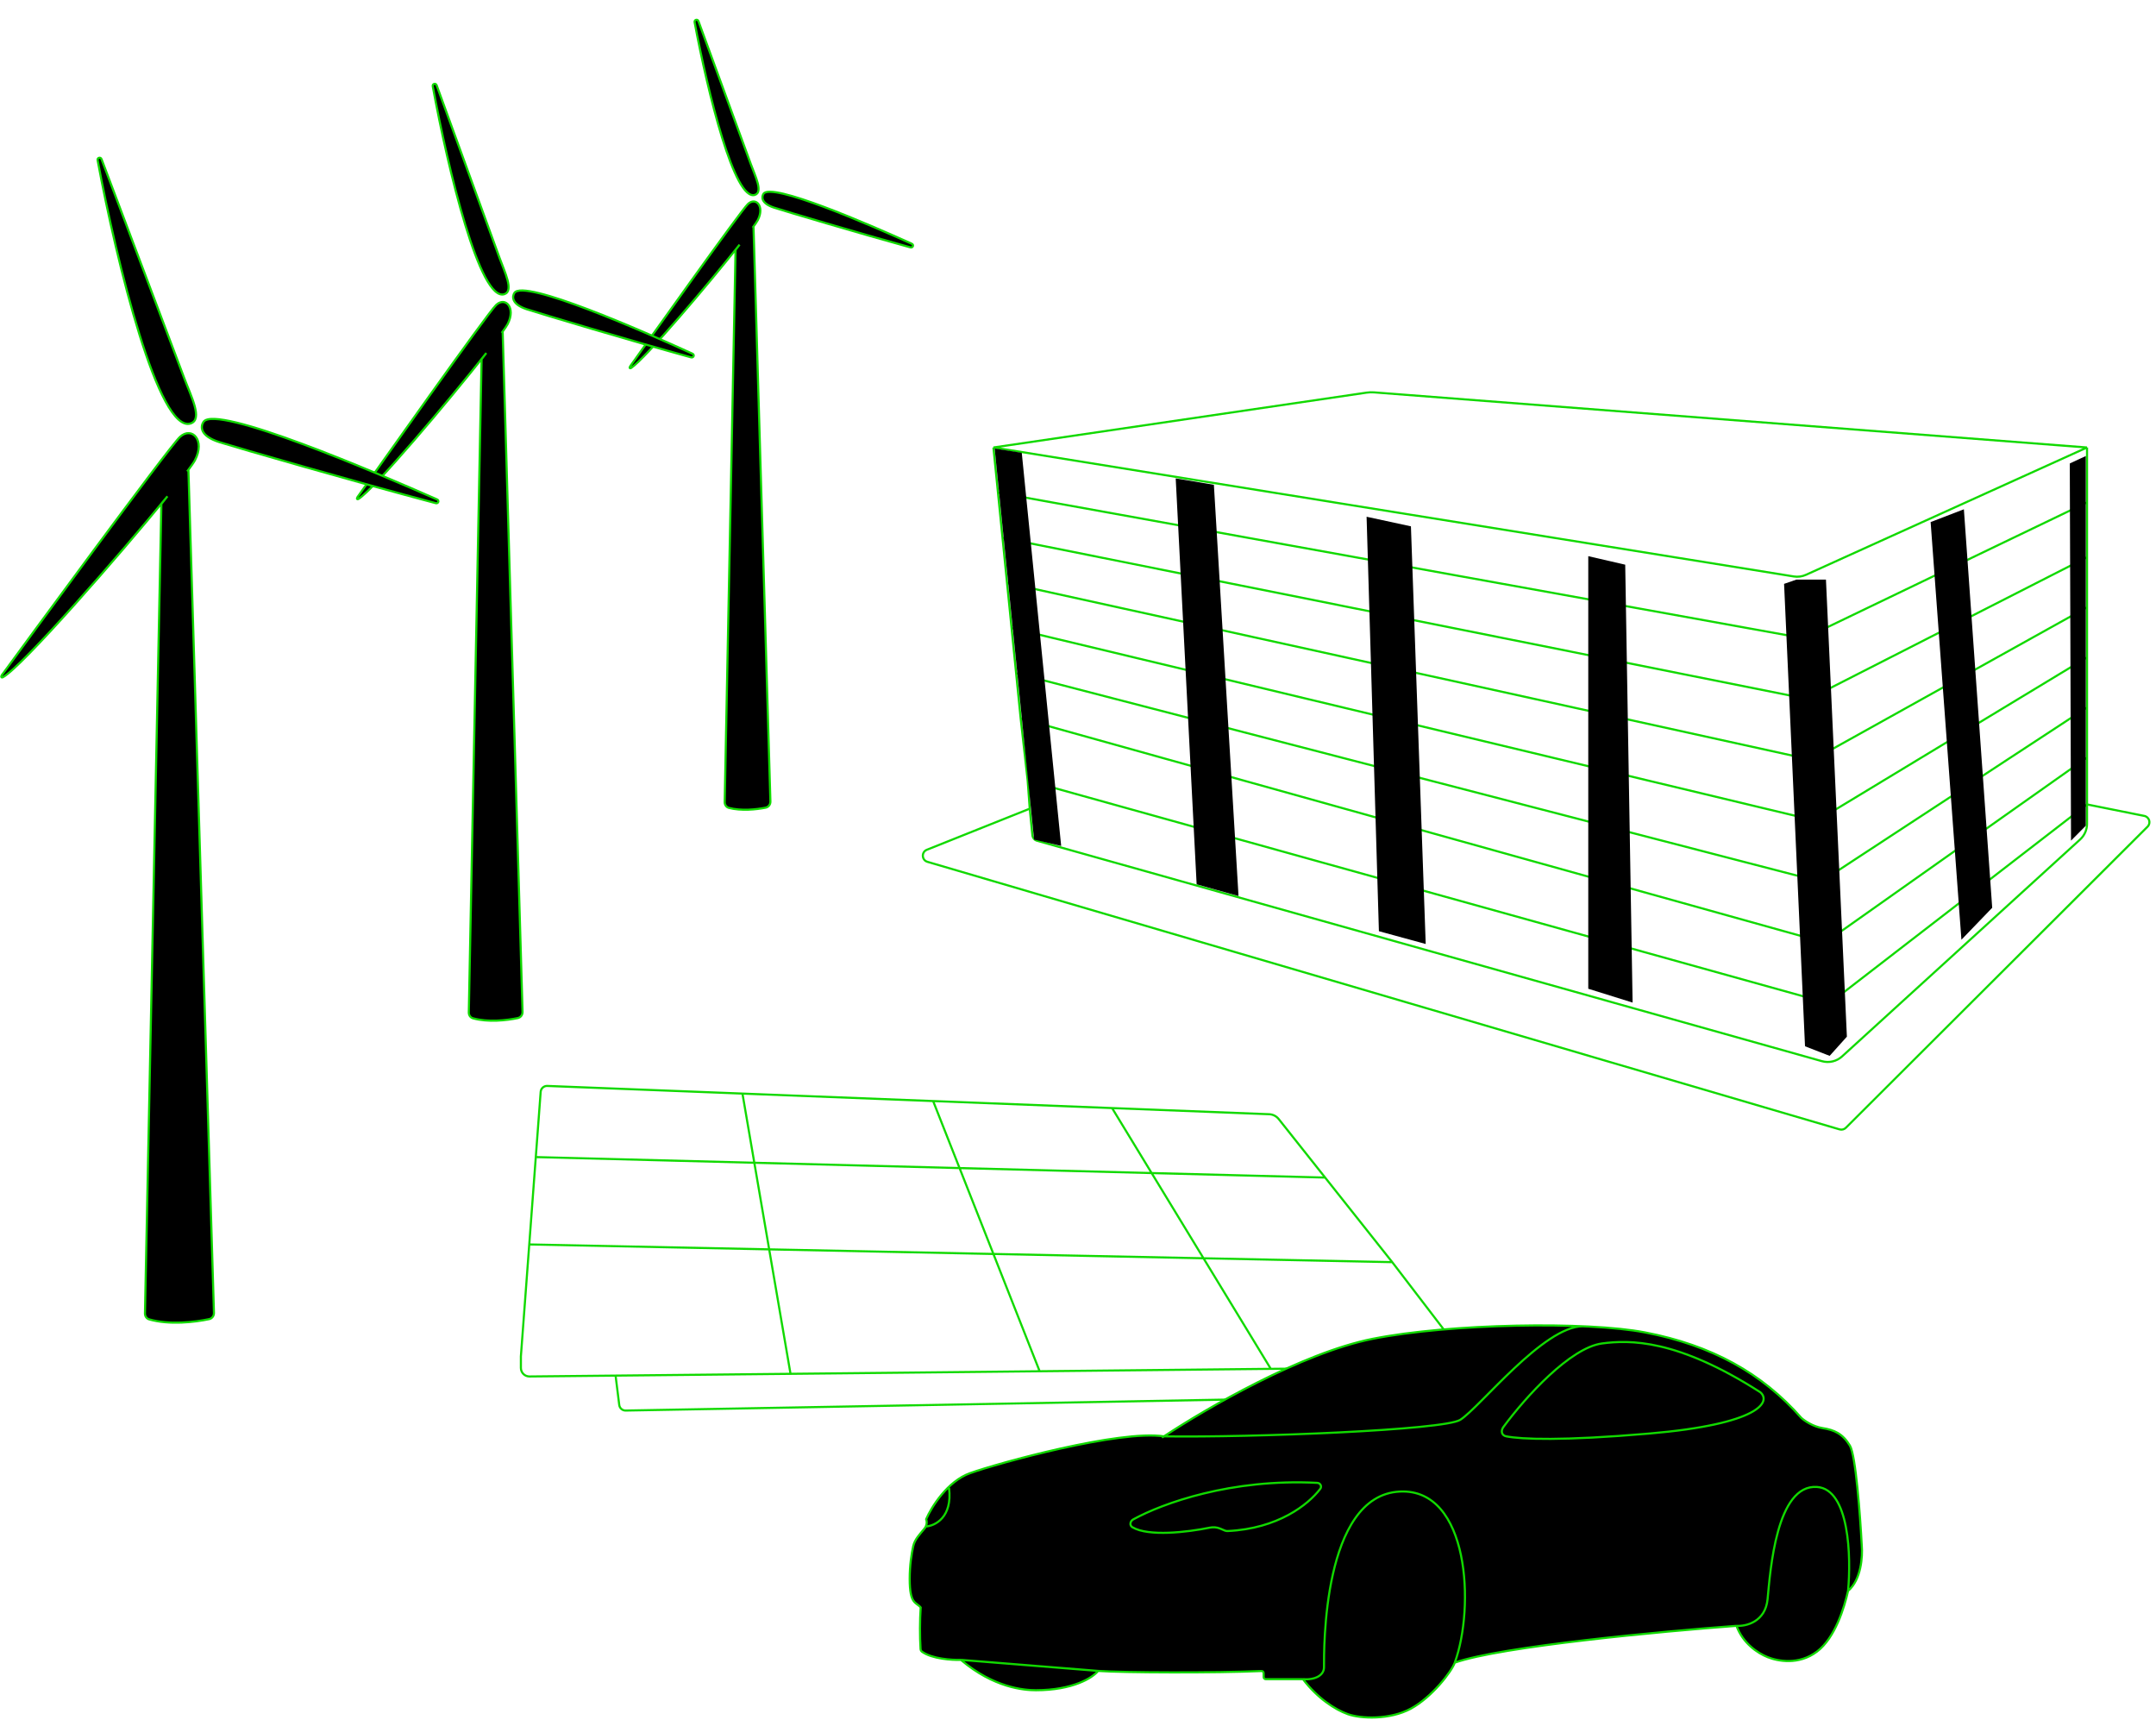 <svg width="1012" height="807" viewBox="0 0 1012 807" fill="none" xmlns="http://www.w3.org/2000/svg">
<path d="M466.308 210L641.423 184.261C642.601 184.087 643.795 184.046 644.982 184.138L979.628 210M466.308 210L560.966 225.25L655.624 240.5L750.282 255.75L841.967 270.521C843.906 270.833 845.894 270.568 847.683 269.758L912.284 240.5L979.628 210M466.308 210L468.438 231.188M979.628 210V235.75M483.349 379.5L484.602 391.965C484.725 393.192 485.588 394.219 486.776 394.553L574.984 419.32L672.677 446.75L766.612 473.125L855.208 498.001C858.529 498.933 862.097 498.088 864.647 495.765L929.142 437L976.364 393.975C978.443 392.08 979.628 389.397 979.628 386.583V377.5M483.349 379.5L435.066 398.779C432.419 399.836 432.599 403.642 435.334 404.444L863.467 530C864.518 530.308 865.654 530.019 866.43 529.245L1008.03 387.961C1009.73 386.268 1008.85 383.368 1006.5 382.896L979.628 377.5M483.349 379.5L482.375 366.312M979.628 377.5V355.5M979.628 377.5L859.786 470.019C859.037 470.597 858.06 470.788 857.149 470.535L482.375 366.312M474.828 294.75L851.546 384.963C852.313 385.147 853.122 385.021 853.797 384.613L979.628 308.5M474.828 294.75L472.698 273.562M474.828 294.75L476.958 315.938M470.568 252.375L847.82 327.92C848.482 328.053 849.169 327.958 849.77 327.652L979.628 261.5M470.568 252.375L468.438 231.188M470.568 252.375L472.698 273.562M479.089 337.125L855.273 441.992C856.141 442.234 857.073 442.073 857.809 441.553L979.628 355.5M479.089 337.125L476.958 315.938M479.089 337.125L482.375 366.312M979.628 261.5V235.75M979.628 261.5V285M979.628 355.5V332M979.628 308.5V285M979.628 308.5V332M468.438 231.188L845.934 299.39C846.556 299.502 847.197 299.415 847.767 299.141L979.628 235.75M472.698 273.562L849.683 356.443C850.398 356.601 851.146 356.491 851.786 356.135L979.628 285M476.958 315.938L853.409 413.479C854.228 413.692 855.098 413.548 855.805 413.085L979.628 332" stroke="#11D900"/>
<path d="M479.604 212.5L466.886 210.5L485.384 394L498.102 397L479.604 212.5Z" fill="black"/>
<path d="M569.782 227.5L551.862 224.5L561.689 415L581.343 420.5L569.782 227.5Z" fill="black"/>
<path d="M662.272 247L641.461 242.5L647.242 437L669.208 443L662.272 247Z" fill="black"/>
<path d="M762.855 265L745.513 261V464L766.323 470.5L762.855 265Z" fill="black"/>
<path d="M843.206 272L837.425 274L847.252 491L858.813 495.5L866.906 486.5L857.079 272H843.206Z" fill="black"/>
<path d="M972.114 394.5L971.536 217.5L979.05 214V387.5L972.114 394.5Z" fill="black"/>
<path d="M921.822 239L906.214 245L920.666 441L935.118 426L921.822 239Z" fill="black"/>
<path d="M353.686 106.333L361.62 376.125C361.66 377.512 360.747 378.752 359.387 379.025C354.98 379.909 347.921 380.637 342.133 379.128C340.908 378.809 340.14 377.646 340.164 376.38L345.263 117.274L347.16 114.81C332.29 133.597 302.967 168.165 296.296 172.629C295.572 173.114 295.313 172.564 295.818 171.853C302.48 162.477 347.692 98.9 351.08 95.734C354.737 92.315 359.035 96.759 355.717 103.256C355.387 103.901 354.546 105.139 353.295 106.84L353.686 106.333Z" fill="black"/>
<path d="M354.39 91.436C344.84 94.687 332.291 43.836 326.043 10.441C325.82 9.248 327.424 8.797 327.842 9.936C335.094 29.709 350.779 72.477 352.399 76.929C354.514 82.741 358.254 90.12 354.39 91.436Z" fill="black"/>
<path d="M363.348 97.443C368.805 99.219 402.686 109.279 427.332 116.09C428.506 116.414 429.082 114.886 427.971 114.385C407.379 105.092 361.954 85.409 358.371 90.947C357.497 92.299 357.044 95.392 363.348 97.443Z" fill="black"/>
<path d="M353.686 106.333L361.62 376.125C361.66 377.512 360.747 378.752 359.387 379.025C354.98 379.909 347.921 380.637 342.133 379.128C340.908 378.809 340.14 377.646 340.164 376.38L345.263 117.274L347.16 114.81C332.29 133.597 302.967 168.165 296.296 172.629C295.572 173.114 295.313 172.564 295.818 171.853C302.48 162.477 347.692 98.9 351.08 95.734C354.737 92.315 359.035 96.759 355.717 103.256C355.387 103.901 354.546 105.139 353.295 106.84L353.686 106.333Z" stroke="#11D900"/>
<path d="M354.39 91.436C344.84 94.687 332.291 43.836 326.043 10.441C325.82 9.248 327.424 8.797 327.842 9.936C335.094 29.709 350.779 72.477 352.399 76.929C354.514 82.741 358.254 90.12 354.39 91.436Z" stroke="#11D900"/>
<path d="M363.348 97.443C368.805 99.219 402.686 109.279 427.332 116.09C428.506 116.414 429.082 114.886 427.971 114.385C407.379 105.092 361.954 85.409 358.371 90.947C357.497 92.299 357.044 95.392 363.348 97.443Z" stroke="#11D900"/>
<path d="M235.946 155.64L245.279 474.855C245.319 476.24 244.41 477.478 243.054 477.763C237.823 478.863 229.057 479.834 222.01 477.872C220.793 477.533 220.028 476.374 220.053 475.111L226.051 168.568L228.279 165.657C210.656 188.05 175.754 229.418 168.323 234.105C167.589 234.568 167.317 233.97 167.817 233.261C175.113 222.933 228.879 146.882 232.884 143.117C237.181 139.077 242.23 144.329 238.332 152.005C237.944 152.768 236.956 154.23 235.487 156.24L235.946 155.64Z" fill="black"/>
<path d="M236.773 138.039C225.377 141.94 210.346 79.892 203.13 40.493C202.911 39.299 204.534 38.863 204.95 40.004C213.151 62.492 232.482 115.502 234.434 120.897C236.919 127.765 241.313 136.484 236.773 138.039Z" fill="black"/>
<path d="M247.297 145.137C253.851 147.282 295.3 159.655 324.384 167.701C325.557 168.025 326.145 166.488 325.037 165.983C301.823 155.399 245.768 130.748 241.45 137.461C240.423 139.058 239.891 142.713 247.297 145.137Z" fill="black"/>
<path d="M235.946 155.64L245.279 474.855C245.319 476.24 244.41 477.478 243.054 477.763C237.823 478.863 229.057 479.834 222.01 477.872C220.793 477.533 220.028 476.374 220.053 475.111L226.051 168.568L228.279 165.657C210.656 188.05 175.754 229.418 168.323 234.105C167.589 234.568 167.317 233.97 167.817 233.261C175.113 222.933 228.879 146.882 232.884 143.117C237.181 139.077 242.23 144.329 238.332 152.005C237.944 152.768 236.956 154.23 235.487 156.24L235.946 155.64Z" stroke="#11D900"/>
<path d="M236.773 138.039C225.377 141.94 210.346 79.892 203.13 40.493C202.911 39.299 204.534 38.863 204.95 40.004C213.151 62.492 232.482 115.502 234.434 120.897C236.919 127.765 241.313 136.484 236.773 138.039Z" stroke="#11D900"/>
<path d="M247.297 145.137C253.851 147.282 295.3 159.655 324.384 167.701C325.557 168.025 326.145 166.488 325.037 165.983C301.823 155.399 245.768 130.748 241.45 137.461C240.423 139.058 239.891 142.713 247.297 145.137Z" stroke="#11D900"/>
<path d="M88.439 220.5L100.428 616.115C100.47 617.511 99.549 618.756 98.183 619.047C91.438 620.487 79.438 621.871 70.027 619.164C68.799 618.811 68.017 617.644 68.043 616.367L75.747 236.5L78.606 232.896C55.748 260.92 10.231 312.953 1.392 317.789C0.609 318.218 0.363 317.504 0.891 316.783C9.599 304.888 79.345 209.687 84.512 205C90.023 200 96.5 206.5 91.5 216C91.003 216.945 89.735 218.754 87.85 221.243L88.439 220.5Z" fill="black"/>
<path d="M89.5 198.715C74.597 203.638 54.847 123.72 45.814 75.163C45.593 73.973 47.228 73.54 47.656 74.672C57.485 100.675 83.911 170.595 86.5 177.5C89.688 186 95.324 196.791 89.5 198.715Z" fill="black"/>
<path d="M103 207.5C111.609 210.219 167.161 226.214 204.548 236.136C205.728 236.449 206.292 234.876 205.175 234.383C177.12 221.982 101.198 189.454 95.5 198C94.182 199.977 93.5 204.5 103 207.5Z" fill="black"/>
<path d="M88.439 220.5L100.428 616.115C100.47 617.511 99.549 618.756 98.183 619.047C91.438 620.487 79.438 621.871 70.027 619.164C68.799 618.811 68.017 617.644 68.043 616.367L75.747 236.5L78.606 232.896C55.748 260.92 10.231 312.953 1.392 317.789C0.609 318.218 0.363 317.504 0.891 316.783C9.599 304.888 79.345 209.687 84.512 205C90.023 200 96.5 206.5 91.5 216C91.003 216.945 89.735 218.754 87.85 221.243L88.439 220.5Z" stroke="#11D900"/>
<path d="M89.5 198.715C74.597 203.638 54.847 123.72 45.814 75.163C45.593 73.973 47.228 73.54 47.656 74.672C57.485 100.675 83.911 170.595 86.5 177.5C89.688 186 95.324 196.791 89.5 198.715Z" stroke="#11D900"/>
<path d="M103 207.5C111.609 210.219 167.161 226.214 204.548 236.136C205.728 236.449 206.292 234.876 205.175 234.383C177.12 221.982 101.198 189.454 95.5 198C94.182 199.977 93.5 204.5 103 207.5Z" stroke="#11D900"/>
<path d="M348.5 513.203L256.893 509.613C255.279 509.55 253.905 510.776 253.784 512.387L251.494 543M348.5 513.203L371 644.371M348.5 513.203L438 516.71M438 516.71L488 643.508M438 516.71L522 520.002M522 520.002L595.747 522.892C597.495 522.961 599.125 523.788 600.212 525.158L622 552.613M522 520.002L596.5 642.379M251.494 543L622 552.613M251.494 543L248.427 584M622 552.613L653.5 592.306M653.5 592.306L248.427 584M653.5 592.306L682.898 630.719C685.867 634.599 683.202 640.211 678.319 640.363L622 642.114M248.427 584L244.5 636.5V641.959C244.5 644.184 246.316 645.982 248.541 645.959L405 644.371L510.5 643.274L622 642.114M289 646L290.665 659.323C290.856 660.845 292.163 661.979 293.697 661.951L617.449 656.047C618.92 656.02 620.154 654.931 620.364 653.475L622 642.114" stroke="#11D900"/>
<path d="M644.224 628.308C680.628 621.056 745.099 620.069 772.154 625.286C803.492 631.329 827.018 644.365 845.563 665.43C846.994 666.725 851.024 669.496 855.437 670.178C861.018 671.042 864.882 672.768 868.316 678.38C871.064 682.869 873.181 711.617 873.897 725.43C874.326 730.322 873.639 741.402 867.457 746.581C865.74 754.207 861.447 768.596 852.861 775.071C844.276 781.546 834.402 779.56 829.679 777.661C824.957 775.761 818.088 771.186 815.083 762.984C780.024 765.574 704.497 772.653 682.86 780.251C681.286 784.567 672.128 796.467 662.254 801.833C652.38 807.2 638.643 806.582 632.633 804.423C626.623 802.265 618.466 796.999 611.597 788.02H608.592H594.137C593.585 788.02 593.137 787.573 593.137 787.02V785.185C593.137 784.613 592.677 784.158 592.106 784.183C570.677 785.138 527.262 784.985 515.435 784.136C512.859 787.445 503.415 793.2 486.243 793.2C480.662 793.2 466.495 792.078 451.041 778.956C446.812 779.093 437.539 778.498 432.814 775.152C432.375 774.842 432.129 774.338 432.096 773.803C431.723 767.891 431.742 760.531 432.152 754.351C430.005 751.761 427 753.056 427 740.97C427 734.512 427.858 729.163 428.657 725.582C429.375 722.362 431.792 719.966 433.876 717.409C434.159 717.061 434.395 716.709 434.552 716.366C435.014 715.358 435.157 714.207 434.727 712.912C437.16 707.301 444.687 695.128 455.334 691.329C468.642 686.581 525.473 670.927 546.344 674.063C566.271 660.893 610.995 634.927 644.224 628.308Z" fill="black"/>
<path d="M546.344 674.063C546.399 674.025 546.289 674.101 546.344 674.063ZM546.344 674.063C525.473 670.927 468.642 686.581 455.334 691.329C444.687 695.128 437.16 707.301 434.727 712.912C435.157 714.207 435.014 715.358 434.552 716.366M546.344 674.063C547.826 673.027 544.508 675.277 546.344 674.063ZM546.344 674.063C566.271 660.893 610.995 634.927 644.224 628.308C680.628 621.056 745.099 620.069 772.154 625.286C803.492 631.329 827.018 644.365 845.563 665.43C846.994 666.725 851.024 669.496 855.437 670.178C861.018 671.042 864.882 672.768 868.316 678.38C871.064 682.869 873.181 711.617 873.897 725.43C874.326 730.322 873.639 741.402 867.457 746.581M546.344 674.063C587.843 674.654 677.88 671.128 685.436 666.293C694.881 660.25 724.502 622.401 742.962 622.401M867.457 746.581C865.74 754.207 861.447 768.596 852.861 775.071C844.276 781.546 834.402 779.56 829.679 777.661C824.957 775.761 818.088 771.186 815.083 762.984M867.457 746.581C868.951 730.754 868.123 698.84 852.861 697.804C833.785 696.509 830.967 737.085 829.679 750.466C828.649 761.171 819.519 763.272 815.083 762.984M815.083 762.984C780.024 765.574 704.497 772.653 682.86 780.251M682.86 780.251C681.286 784.567 672.128 796.467 662.254 801.833C652.38 807.2 638.643 806.582 632.633 804.423C626.623 802.265 618.466 796.999 611.597 788.02M682.86 780.251C692.305 754.351 689.729 698.419 657.103 699.963C620.612 701.689 621.471 774.639 621.471 782.409C621.471 786.294 617.178 788.452 611.597 788.02M611.597 788.02H608.592H594.137C593.585 788.02 593.137 787.573 593.137 787.02V785.185C593.137 784.613 592.677 784.158 592.106 784.183C570.677 785.138 527.262 784.985 515.435 784.136M515.435 784.136C512.859 787.445 503.415 793.2 486.243 793.2C480.662 793.2 466.495 792.078 451.041 778.956M515.435 784.136L451.041 778.956M451.041 778.956C446.812 779.093 437.539 778.498 432.814 775.152C432.375 774.842 432.129 774.338 432.096 773.802C431.723 767.891 431.742 760.531 432.152 754.351C430.005 751.761 427 753.056 427 740.97C427 734.512 427.858 729.163 428.657 725.582C429.375 722.362 431.792 719.966 433.876 717.409C434.159 717.061 434.395 716.709 434.552 716.366M434.552 716.366C438.904 716.078 447.177 712.049 445.46 698.236M751.977 630.466C737.085 632.462 716.153 655.454 705.681 669.67C704.344 671.485 704.793 673.623 707.005 674.054C714.198 675.457 733.141 676.248 773.871 672.768C826.417 668.279 831.397 657.66 826.245 653.344C787.179 628.308 764.856 628.739 751.977 630.466ZM572.745 717.354L574.925 718.268C575.328 718.436 575.769 718.516 576.205 718.495C599.878 717.393 614.027 706.125 619.704 698.709C620.599 697.54 619.762 695.962 618.291 695.886C577.851 693.794 545.68 705.503 531.944 713.027C530.419 713.862 530.073 715.858 531.574 716.737C539.143 721.169 557.139 719.066 567.886 716.899C569.518 716.57 571.21 716.711 572.745 717.354Z" stroke="#11D900"/>
</svg>
